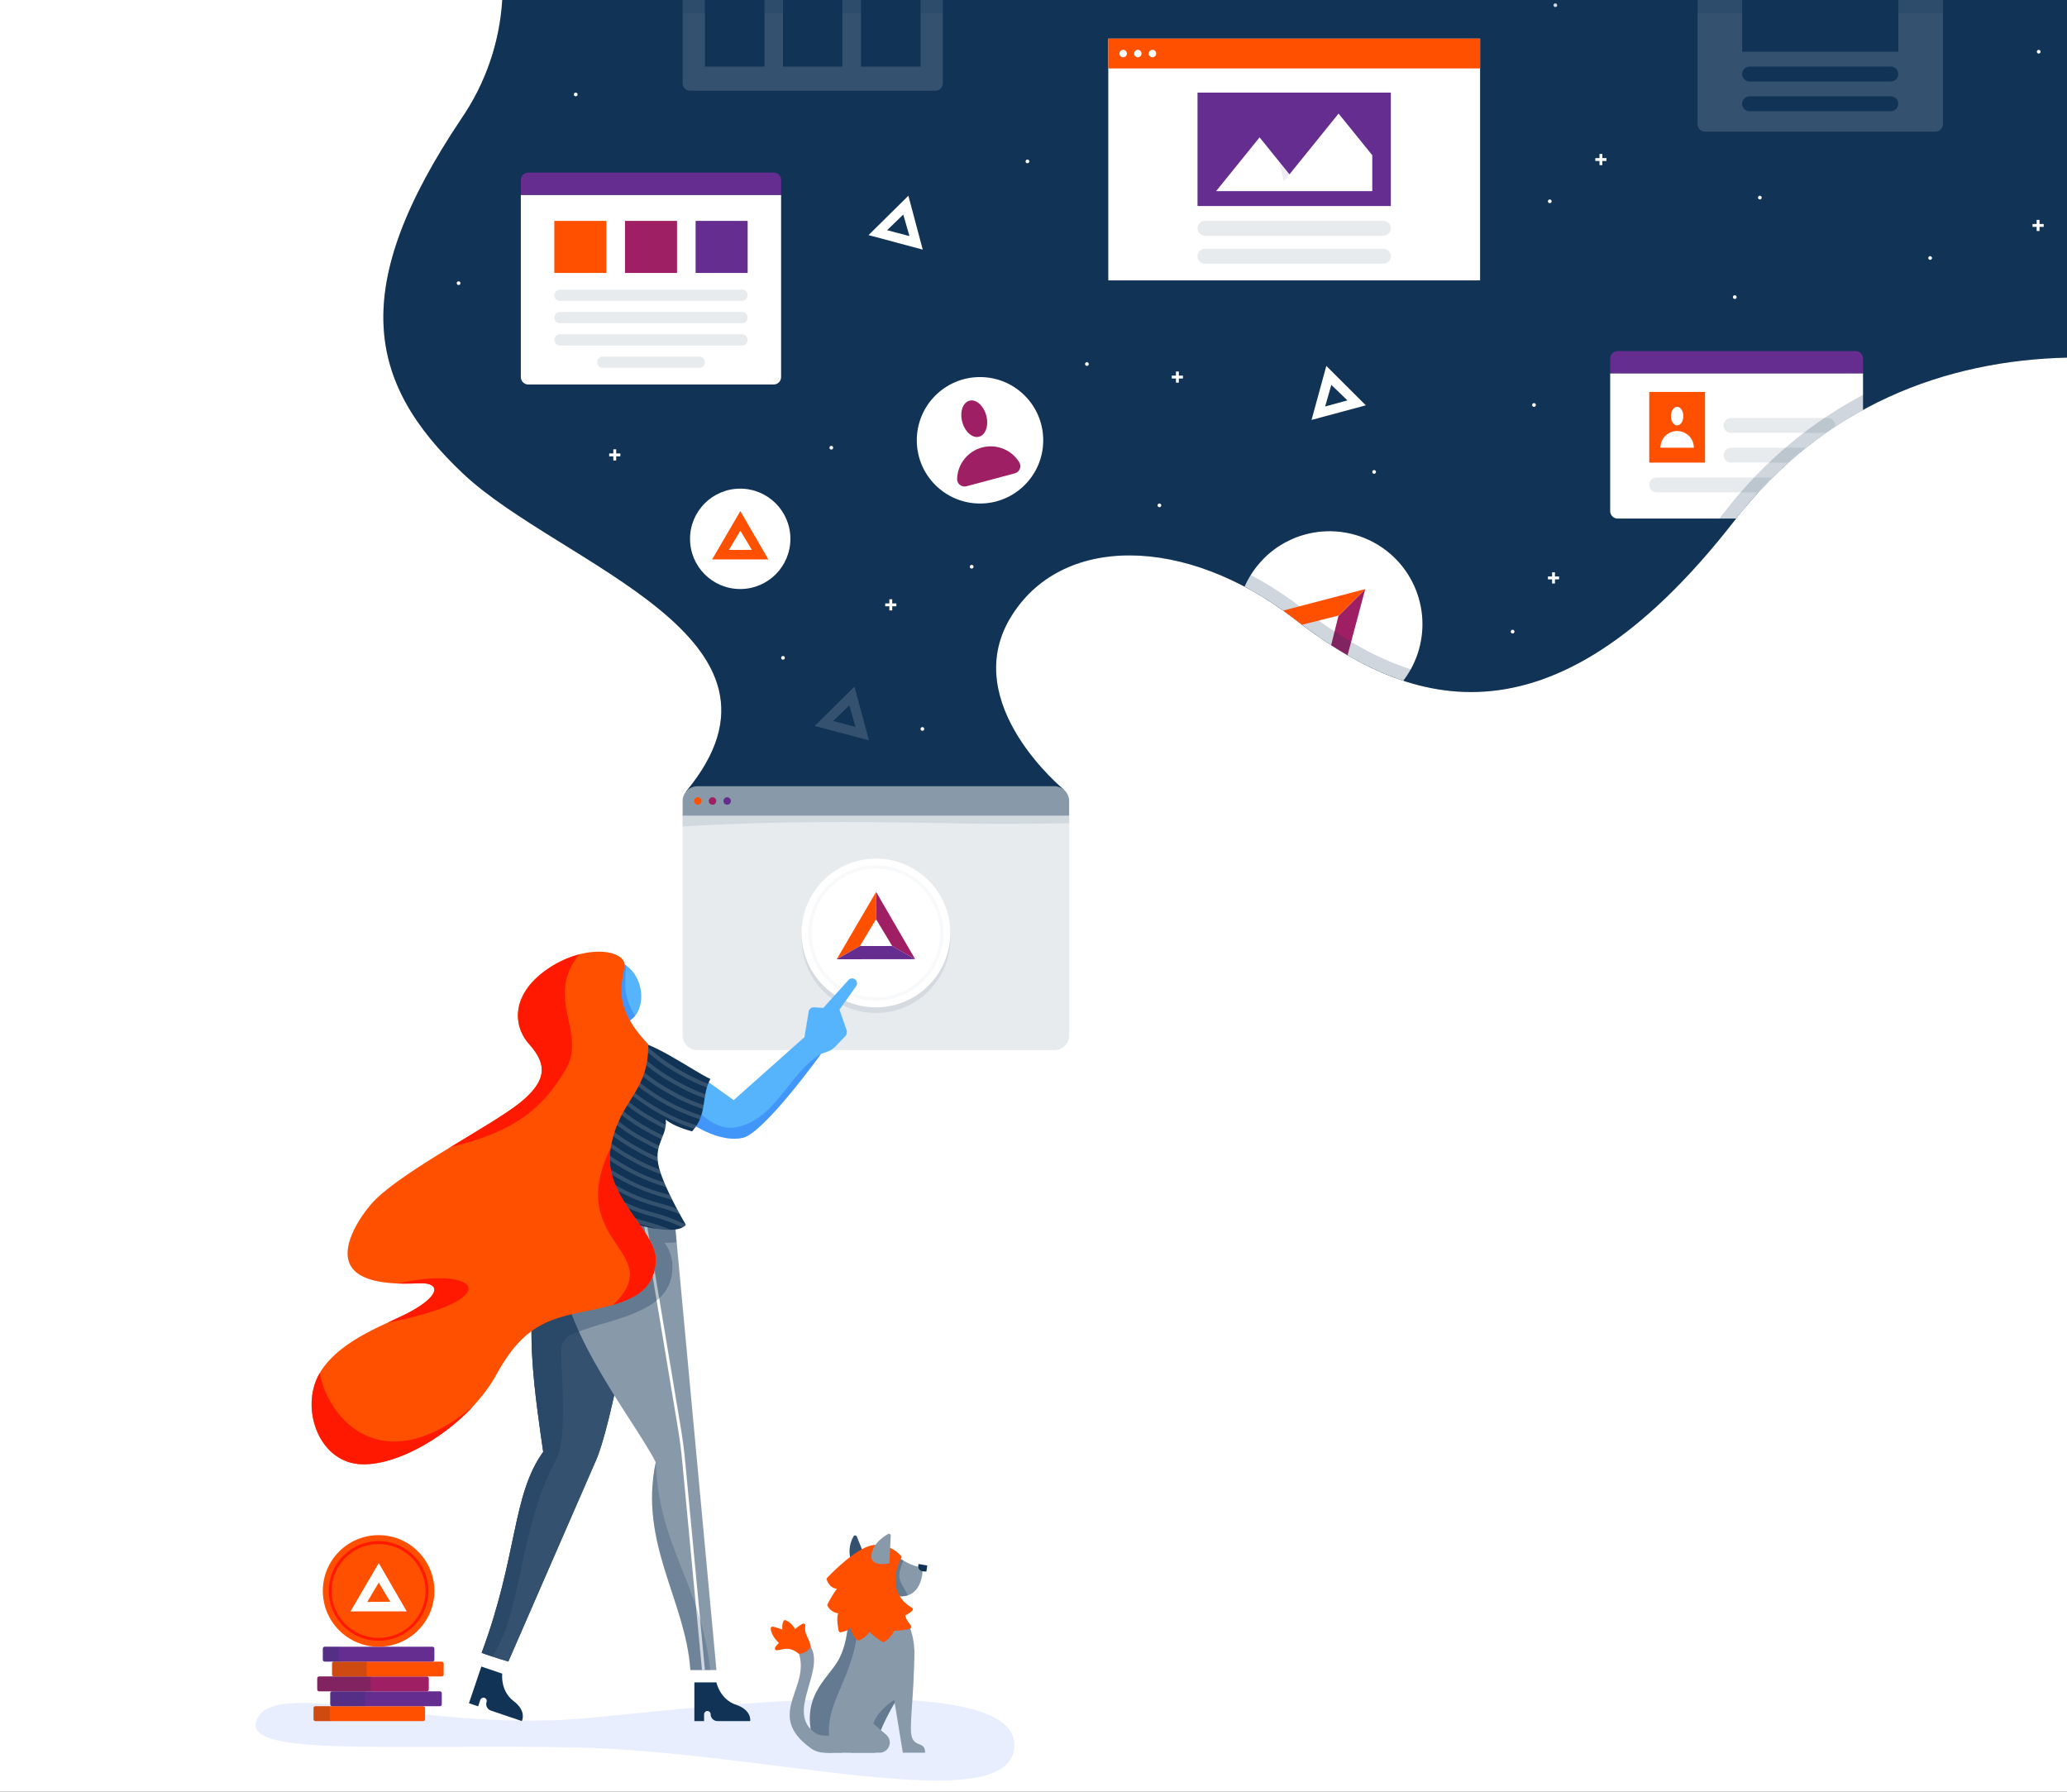 <svg width="720" height="624" viewBox="0 0 720 624" fill="none" xmlns="http://www.w3.org/2000/svg">
<rect x="0" y="0" width="720" height="624" fill="#333333" stroke="none"/>
<g clip-path="url(#clip0)">
<rect width="720" height="624" fill="white"/>
<path d="M161.36 165C195.03 196.72 283.6 222 238.92 275.71L370.58 275C370.58 275 334.25 245.32 351.73 215.53C369.21 185.74 413.25 186.39 450.81 215.53C488.37 244.67 538.87 265.39 604.27 181.21C635.27 141.31 677.59 125.46 720.42 124.54V0H174.95C174.034 14.809 169.112 29.091 160.71 41.32C121.21 100.24 127.69 133.27 161.36 165Z" fill="#113355"/>
<path d="M312.23 210.15H310.79V208.7H309.79V210.15H308.35V211.15H309.79V212.59H310.79V211.15H312.23V210.15Z" fill="white"/>
<path d="M216.09 157.93H214.64V156.48H213.64V157.93H212.2V158.93H213.64V160.37H214.64V158.93H216.09V157.93Z" fill="white"/>
<path d="M412.06 130.82H410.62V129.38H409.62V130.82H408.17V131.82H409.62V133.27H410.62V131.82H412.06V130.82Z" fill="white"/>
<path d="M543.08 200.77H541.64V199.32H540.64V200.77H539.19V201.77H540.64V203.21H541.64V201.77H543.08V200.77Z" fill="white"/>
<path d="M559.59 55.06H558.15V53.62H557.15V55.06H555.7V56.06H557.15V57.51H558.15V56.06H559.59V55.06Z" fill="white"/>
<path d="M711.88 78.01H710.43V76.57H709.43V78.01H707.99V79.01H709.43V80.45H710.43V79.01H711.88V78.01Z" fill="white"/>
<path d="M200.54 33.55C200.899 33.55 201.19 33.259 201.19 32.9C201.19 32.541 200.899 32.25 200.54 32.25C200.181 32.25 199.89 32.541 199.89 32.9C199.89 33.259 200.181 33.55 200.54 33.55Z" fill="white"/>
<path d="M159.74 99.27C160.099 99.27 160.39 98.979 160.39 98.62C160.39 98.261 160.099 97.97 159.74 97.97C159.381 97.97 159.09 98.261 159.09 98.62C159.09 98.979 159.381 99.27 159.74 99.27Z" fill="white"/>
<path d="M289.57 156.58C289.929 156.58 290.22 156.289 290.22 155.93C290.22 155.571 289.929 155.28 289.57 155.28C289.211 155.28 288.92 155.571 288.92 155.93C288.92 156.289 289.211 156.58 289.57 156.58Z" fill="white"/>
<path d="M272.74 229.75C273.099 229.75 273.39 229.459 273.39 229.1C273.39 228.741 273.099 228.45 272.74 228.45C272.381 228.45 272.09 228.741 272.09 229.1C272.09 229.459 272.381 229.75 272.74 229.75Z" fill="white"/>
<path d="M338.46 198.02C338.819 198.02 339.11 197.729 339.11 197.37C339.11 197.011 338.819 196.72 338.46 196.72C338.101 196.72 337.81 197.011 337.81 197.37C337.81 197.729 338.101 198.02 338.46 198.02Z" fill="white"/>
<path d="M403.86 176.65C404.219 176.65 404.51 176.359 404.51 176C404.51 175.641 404.219 175.35 403.86 175.35C403.501 175.35 403.21 175.641 403.21 176C403.21 176.359 403.501 176.65 403.86 176.65Z" fill="white"/>
<path d="M378.61 127.44C378.969 127.44 379.26 127.149 379.26 126.79C379.26 126.431 378.969 126.14 378.61 126.14C378.251 126.14 377.96 126.431 377.96 126.79C377.96 127.149 378.251 127.44 378.61 127.44Z" fill="white"/>
<path d="M357.89 56.86C358.249 56.86 358.54 56.569 358.54 56.21C358.54 55.851 358.249 55.56 357.89 55.56C357.531 55.56 357.24 55.851 357.24 56.21C357.24 56.569 357.531 56.86 357.89 56.86Z" fill="white"/>
<path d="M478.65 165C479.009 165 479.3 164.709 479.3 164.35C479.3 163.991 479.009 163.7 478.65 163.7C478.291 163.7 478 163.991 478 164.35C478 164.709 478.291 165 478.65 165Z" fill="white"/>
<path d="M534.34 141.69C534.699 141.69 534.99 141.399 534.99 141.04C534.99 140.681 534.699 140.39 534.34 140.39C533.981 140.39 533.69 140.681 533.69 141.04C533.69 141.399 533.981 141.69 534.34 141.69Z" fill="white"/>
<path d="M526.89 220.62C527.249 220.62 527.54 220.329 527.54 219.97C527.54 219.611 527.249 219.32 526.89 219.32C526.531 219.32 526.24 219.611 526.24 219.97C526.24 220.329 526.531 220.62 526.89 220.62Z" fill="white"/>
<path d="M604.27 104.13C604.629 104.13 604.92 103.839 604.92 103.48C604.92 103.121 604.629 102.83 604.27 102.83C603.911 102.83 603.62 103.121 603.62 103.48C603.62 103.839 603.911 104.13 604.27 104.13Z" fill="white"/>
<path d="M613.01 69.46C613.369 69.46 613.66 69.169 613.66 68.81C613.66 68.451 613.369 68.16 613.01 68.16C612.651 68.16 612.36 68.451 612.36 68.81C612.36 69.169 612.651 69.46 613.01 69.46Z" fill="white"/>
<path d="M539.84 70.76C540.199 70.76 540.49 70.469 540.49 70.11C540.49 69.751 540.199 69.46 539.84 69.46C539.481 69.46 539.19 69.751 539.19 70.11C539.19 70.469 539.481 70.76 539.84 70.76Z" fill="white"/>
<path d="M672.33 90.5C672.689 90.5 672.98 90.209 672.98 89.85C672.98 89.491 672.689 89.2 672.33 89.2C671.971 89.2 671.68 89.491 671.68 89.85C671.68 90.209 671.971 90.5 672.33 90.5Z" fill="white"/>
<path d="M710.14 18.66C710.499 18.66 710.79 18.369 710.79 18.01C710.79 17.651 710.499 17.36 710.14 17.36C709.781 17.36 709.49 17.651 709.49 18.01C709.49 18.369 709.781 18.66 710.14 18.66Z" fill="white"/>
<path d="M541.78 2.47C542.139 2.47 542.43 2.179 542.43 1.82C542.43 1.461 542.139 1.17 541.78 1.17C541.421 1.17 541.13 1.461 541.13 1.82C541.13 2.179 541.421 2.47 541.78 2.47Z" fill="white"/>
<path d="M320.65 23.19H299.93V0H293.42V23.19H272.74V0H266.26V23.19H245.54V0H237.77V29C237.77 29.687 238.043 30.346 238.529 30.831C239.014 31.317 239.673 31.59 240.36 31.59H325.83C326.517 31.59 327.176 31.317 327.661 30.831C328.147 30.346 328.42 29.687 328.42 29V0H320.65V23.19Z" fill="#34516F"/>
<path d="M661.25 0V18H606.86V0H591.32V43.26C591.32 43.947 591.593 44.606 592.079 45.091C592.564 45.577 593.223 45.85 593.91 45.85H674.2C674.54 45.85 674.877 45.783 675.191 45.653C675.505 45.523 675.791 45.332 676.031 45.091C676.272 44.851 676.463 44.565 676.593 44.251C676.723 43.937 676.79 43.6 676.79 43.26V0H661.25ZM658.66 38.73H609.42C608.733 38.73 608.074 38.457 607.589 37.971C607.103 37.486 606.83 36.827 606.83 36.14C606.83 35.453 607.103 34.794 607.589 34.309C608.074 33.823 608.733 33.55 609.42 33.55H658.63C659.317 33.55 659.976 33.823 660.461 34.309C660.947 34.794 661.22 35.453 661.22 36.14C661.22 36.827 660.947 37.486 660.461 37.971C659.976 38.457 659.317 38.73 658.63 38.73H658.66ZM658.66 28.37H609.42C608.733 28.37 608.074 28.097 607.589 27.611C607.103 27.126 606.83 26.467 606.83 25.78C606.83 25.093 607.103 24.434 607.589 23.949C608.074 23.463 608.733 23.19 609.42 23.19H658.63C659.317 23.19 659.976 23.463 660.461 23.949C660.947 24.434 661.22 25.093 661.22 25.78C661.22 26.467 660.947 27.126 660.461 27.611C659.976 28.097 659.317 28.37 658.63 28.37H658.66Z" fill="#34516F"/>
<path d="M257.84 205.14C267.494 205.14 275.32 197.314 275.32 187.66C275.32 178.006 267.494 170.18 257.84 170.18C248.186 170.18 240.36 178.006 240.36 187.66C240.36 197.314 248.186 205.14 257.84 205.14Z" fill="white"/>
<path d="M257.89 178L248.05 194.83H267.64L257.89 178ZM253.89 191.53L257.89 184.81L261.89 191.5L253.89 191.53Z" fill="#FF5000"/>
<path d="M297.63 239.11L283.76 252.83L302.69 257.83L297.63 239.11ZM290.21 251.11L295.84 245.66L297.99 253.16L290.21 251.11Z" fill="#34516F"/>
<path d="M462 127.44L456.85 146.25L475.76 141.16L462 127.44ZM461.59 141.56L463.74 134.03L469.35 139.44L461.59 141.56Z" fill="white"/>
<path d="M316.42 68.17L302.54 81.88L321.42 86.93L316.42 68.17ZM309.01 80.17L314.64 74.72L316.79 82.22L309.01 80.17Z" fill="white"/>
<path d="M181.42 67.87V131.32C181.42 132.007 181.693 132.666 182.179 133.151C182.664 133.637 183.323 133.91 184.01 133.91H269.49C270.177 133.91 270.836 133.637 271.321 133.151C271.807 132.666 272.08 132.007 272.08 131.32V67.87H181.42Z" fill="white"/>
<path d="M272.09 62.69C272.09 62.003 271.817 61.344 271.331 60.859C270.846 60.373 270.187 60.1 269.5 60.1H184.02C183.679 60.099 183.341 60.165 183.026 60.294C182.71 60.424 182.424 60.614 182.182 60.855C181.941 61.096 181.749 61.382 181.618 61.697C181.487 62.011 181.42 62.349 181.42 62.69V67.87H272.08L272.09 62.69Z" fill="#662D91"/>
<path d="M235.83 76.93H217.7V95.06H235.83V76.93Z" fill="#9E1F63"/>
<path d="M260.43 76.93H242.3V95.06H260.43V76.93Z" fill="#662D91"/>
<path d="M211.22 76.93H193.09V95.06H211.22V76.93Z" fill="#FF5000"/>
<path d="M258.49 100.89H195.03C193.959 100.89 193.09 101.759 193.09 102.83V102.84C193.09 103.911 193.959 104.78 195.03 104.78H258.49C259.561 104.78 260.43 103.911 260.43 102.84V102.83C260.43 101.759 259.561 100.89 258.49 100.89Z" fill="#E7EBEE"/>
<path d="M258.49 108.66H195.03C193.959 108.66 193.09 109.529 193.09 110.6V110.61C193.09 111.681 193.959 112.55 195.03 112.55H258.49C259.561 112.55 260.43 111.681 260.43 110.61V110.6C260.43 109.529 259.561 108.66 258.49 108.66Z" fill="#E7EBEE"/>
<path d="M258.49 116.43H195.03C193.959 116.43 193.09 117.299 193.09 118.37V118.38C193.09 119.451 193.959 120.32 195.03 120.32H258.49C259.561 120.32 260.43 119.451 260.43 118.38V118.37C260.43 117.299 259.561 116.43 258.49 116.43Z" fill="#E7EBEE"/>
<path d="M243.6 124.2H209.92C208.849 124.2 207.98 125.069 207.98 126.14V126.15C207.98 127.221 208.849 128.09 209.92 128.09H243.6C244.671 128.09 245.54 127.221 245.54 126.15V126.14C245.54 125.069 244.671 124.2 243.6 124.2Z" fill="#E7EBEE"/>
<path d="M341.37 175.36C353.531 175.36 363.39 165.501 363.39 153.34C363.39 141.179 353.531 131.32 341.37 131.32C329.209 131.32 319.35 141.179 319.35 153.34C319.35 165.501 329.209 175.36 341.37 175.36Z" fill="white"/>
<path d="M341.042 152.086C343.352 151.467 344.472 148.159 343.544 144.696C342.617 141.234 339.992 138.929 337.682 139.548C335.372 140.167 334.252 143.476 335.179 146.938C336.107 150.4 338.732 152.705 341.042 152.086Z" fill="#9E1F63"/>
<path d="M342.05 155.85C339.612 156.502 337.45 157.926 335.889 159.909C334.328 161.892 333.451 164.327 333.39 166.85C333.388 167.248 333.479 167.64 333.654 167.998C333.829 168.355 334.084 168.666 334.4 168.909C334.716 169.151 335.083 169.316 335.473 169.393C335.864 169.47 336.266 169.455 336.65 169.35L353.49 164.84C353.875 164.738 354.231 164.549 354.531 164.287C354.831 164.025 355.066 163.698 355.219 163.33C355.372 162.963 355.438 162.565 355.412 162.168C355.386 161.771 355.269 161.385 355.07 161.04C353.752 158.884 351.771 157.213 349.424 156.277C347.077 155.342 344.49 155.192 342.05 155.85Z" fill="#9E1F63"/>
<path d="M515.56 13.47H386.05V97.65H515.56V13.47Z" fill="white"/>
<path d="M484.47 32.25H417.13V71.75H484.47V32.25Z" fill="#662D91"/>
<path d="M481.88 76.93H419.72C418.29 76.93 417.13 78.09 417.13 79.52C417.13 80.95 418.29 82.11 419.72 82.11H481.88C483.31 82.11 484.47 80.95 484.47 79.52C484.47 78.09 483.31 76.93 481.88 76.93Z" fill="#E7EBEE"/>
<path d="M481.88 86.65H419.72C418.29 86.65 417.13 87.81 417.13 89.24C417.13 90.67 418.29 91.83 419.72 91.83H481.88C483.31 91.83 484.47 90.67 484.47 89.24C484.47 87.81 483.31 86.65 481.88 86.65Z" fill="#E7EBEE"/>
<path d="M515.56 13.47H386.05V23.83H515.56V13.47Z" fill="#FF5000"/>
<path d="M478 54.06L466.27 39.55L449.16 60.72L438.75 47.84L423.61 66.57H478V54.06Z" fill="white"/>
<path opacity="0.1" d="M449.16 60.72L447.21 63.13L445.37 56.04L449.16 60.72Z" fill="#662D91"/>
<path d="M391.23 19.95C391.948 19.95 392.53 19.368 392.53 18.65C392.53 17.932 391.948 17.35 391.23 17.35C390.512 17.35 389.93 17.932 389.93 18.65C389.93 19.368 390.512 19.95 391.23 19.95Z" fill="white"/>
<path d="M396.34 19.95C397.058 19.95 397.64 19.368 397.64 18.65C397.64 17.932 397.058 17.35 396.34 17.35C395.622 17.35 395.04 17.932 395.04 18.65C395.04 19.368 395.622 19.95 396.34 19.95Z" fill="white"/>
<path d="M401.44 19.95C402.158 19.95 402.74 19.368 402.74 18.65C402.74 17.932 402.158 17.35 401.44 17.35C400.722 17.35 400.14 17.932 400.14 18.65C400.14 19.368 400.722 19.95 401.44 19.95Z" fill="white"/>
<path d="M560.88 178C560.88 178.34 560.947 178.677 561.077 178.991C561.207 179.305 561.398 179.591 561.639 179.831C561.879 180.072 562.165 180.263 562.479 180.393C562.793 180.523 563.13 180.59 563.47 180.59H604.79C616.777 165.107 631.805 152.24 648.95 142.78V130H560.88V178Z" fill="white"/>
<path d="M646.36 122.26H563.47C562.783 122.26 562.124 122.533 561.639 123.019C561.153 123.504 560.88 124.163 560.88 124.85V130H648.95V124.82C648.942 124.138 648.666 123.487 648.181 123.008C647.696 122.529 647.042 122.26 646.36 122.26V122.26Z" fill="#662D91"/>
<path d="M636.65 145.57H602.97C602.283 145.57 601.624 145.843 601.139 146.329C600.653 146.814 600.38 147.473 600.38 148.16C600.38 148.847 600.653 149.506 601.139 149.991C601.624 150.477 602.283 150.75 602.97 150.75H636.05C637.05 150.02 638.14 149.31 639.19 148.61C639.221 148.462 639.238 148.311 639.24 148.16C639.24 147.82 639.173 147.483 639.043 147.169C638.913 146.855 638.722 146.569 638.481 146.329C638.241 146.088 637.955 145.897 637.641 145.767C637.327 145.637 636.99 145.57 636.65 145.57V145.57Z" fill="#E7EBEE"/>
<path d="M600.42 158.52C600.42 158.86 600.487 159.197 600.617 159.511C600.747 159.825 600.938 160.111 601.179 160.351C601.419 160.592 601.705 160.783 602.019 160.913C602.333 161.043 602.67 161.11 603.01 161.11H623.01C625.01 159.31 627.057 157.583 629.15 155.93H602.97C602.29 155.94 601.642 156.218 601.164 156.703C600.687 157.187 600.42 157.84 600.42 158.52Z" fill="#E7EBEE"/>
<path d="M577.07 166.29C576.383 166.29 575.724 166.563 575.239 167.049C574.753 167.534 574.48 168.193 574.48 168.88C574.48 169.567 574.753 170.226 575.239 170.711C575.724 171.197 576.383 171.47 577.07 171.47H612.49C614.123 169.69 615.79 167.963 617.49 166.29H577.07Z" fill="#E7EBEE"/>
<path d="M593.91 136.5H574.48V161.11H593.91V136.5Z" fill="#FF5000"/>
<path d="M584.2 148.16C585.393 148.16 586.36 146.709 586.36 144.92C586.36 143.131 585.393 141.68 584.2 141.68C583.007 141.68 582.04 143.131 582.04 144.92C582.04 146.709 583.007 148.16 584.2 148.16Z" fill="white"/>
<path d="M584.2 150.1C582.654 150.1 581.171 150.714 580.078 151.808C578.984 152.901 578.37 154.384 578.37 155.93H590.02C590.02 154.385 589.407 152.904 588.316 151.811C587.225 150.718 585.744 150.103 584.2 150.1V150.1Z" fill="white"/>
<path d="M440.21 194.55C437.403 197.364 435.135 200.668 433.52 204.3C439.592 207.533 445.377 211.28 450.81 215.5C462.26 224.39 474.93 232.5 488.81 237.07C493.811 230.542 496.141 222.356 495.325 214.173C494.51 205.99 490.61 198.425 484.419 193.012C478.228 187.6 470.209 184.747 461.991 185.033C453.772 185.318 445.971 188.721 440.17 194.55H440.21Z" fill="white"/>
<path d="M463.68 224.69C465.56 225.9 467.47 227.08 469.4 228.2L475.54 205.2L466.22 214.51L463.68 224.69Z" fill="#9E1F63"/>
<path opacity="0.2" d="M715.82 4.6V120.06C668.39 122.22 628.64 142.31 600.64 178.36C584.58 199.03 568.52 214.36 552.9 223.92C539.42 232.2 525.77 236.39 512.42 236.39C500.75 236.39 481.96 233.85 453.63 211.87C434.42 197 413.08 188.8 393.42 188.8C373.18 188.8 356.96 197.46 347.74 213.17C339.67 226.92 340.68 242.7 350.66 258.83C353.229 262.942 356.15 266.823 359.39 270.43L248.02 271.06C254.43 261.06 256.91 251.25 255.38 241.82C251.59 218.48 224.81 201.87 198.92 185.82C185.67 177.6 173.15 169.82 164.49 161.67C147.06 145.25 138.94 130.29 138.17 113.17C137.31 94.28 145.92 71.62 164.51 43.9C172.521 32.188 177.553 18.698 179.17 4.6H715.82ZM720.42 0H174.95C174.034 14.809 169.112 29.091 160.71 41.32C121.21 100.24 127.71 133.32 161.36 165C195.01 196.68 283.6 222 238.92 275.71L370.58 275C370.58 275 334.25 245.32 351.73 215.53C360.43 200.72 375.73 193.44 393.45 193.44C411.45 193.44 431.92 200.88 450.81 215.53C468.42 229.17 488.9 241 512.42 241C539.04 241 569.55 225.88 604.27 181.19C635.27 141.29 677.59 125.44 720.42 124.52V0Z" fill="#113355"/>
<path d="M321.3 254.52C321.659 254.52 321.95 254.229 321.95 253.87C321.95 253.511 321.659 253.22 321.3 253.22C320.941 253.22 320.65 253.511 320.65 253.87C320.65 254.229 320.941 254.52 321.3 254.52Z" fill="white"/>
<path d="M372.42 279C372.421 278.319 372.288 277.645 372.028 277.016C371.769 276.387 371.387 275.816 370.906 275.334C370.424 274.853 369.853 274.471 369.224 274.212C368.595 273.952 367.921 273.819 367.24 273.82H242.95C241.576 273.82 240.259 274.366 239.287 275.337C238.316 276.309 237.77 277.626 237.77 279V284.18H372.42V279Z" fill="#8899AA"/>
<path d="M237.77 284.14V360.55C237.77 361.924 238.316 363.241 239.287 364.213C240.259 365.184 241.576 365.73 242.95 365.73H367.27C367.951 365.731 368.625 365.598 369.254 365.338C369.883 365.079 370.454 364.697 370.936 364.216C371.417 363.734 371.799 363.163 372.058 362.534C372.318 361.905 372.451 361.231 372.45 360.55V284.14H237.77Z" fill="#E7EBEE"/>
<path opacity="0.2" d="M305.11 352.78C319.414 352.78 331.01 341.184 331.01 326.88C331.01 312.576 319.414 300.98 305.11 300.98C290.806 300.98 279.21 312.576 279.21 326.88C279.21 341.184 290.806 352.78 305.11 352.78Z" fill="#8899AA"/>
<path d="M305.11 350.83C319.414 350.83 331.01 339.234 331.01 324.93C331.01 310.626 319.414 299.03 305.11 299.03C290.806 299.03 279.21 310.626 279.21 324.93C279.21 339.234 290.806 350.83 305.11 350.83Z" fill="white"/>
<path opacity="0.3" d="M305.11 302.53C309.543 302.53 313.876 303.845 317.561 306.307C321.247 308.77 324.119 312.271 325.815 316.366C327.511 320.462 327.954 324.968 327.089 329.316C326.223 333.663 324.088 337.656 320.953 340.79C317.818 343.923 313.824 346.057 309.476 346.921C305.128 347.784 300.622 347.339 296.527 345.641C292.432 343.944 288.933 341.07 286.472 337.383C284.011 333.696 282.698 329.363 282.7 324.93C282.708 318.99 285.072 313.295 289.273 309.096C293.474 304.897 299.17 302.535 305.11 302.53V302.53ZM305.11 301.38C300.45 301.38 295.894 302.762 292.02 305.351C288.145 307.941 285.125 311.621 283.343 315.926C281.56 320.232 281.094 324.97 282.003 329.54C282.913 334.11 285.158 338.308 288.454 341.603C291.75 344.897 295.949 347.141 300.52 348.049C305.091 348.956 309.828 348.488 314.133 346.704C318.438 344.919 322.117 341.898 324.704 338.022C327.292 334.146 328.672 329.59 328.67 324.93C328.67 321.837 328.061 318.773 326.876 315.915C325.692 313.058 323.957 310.461 321.769 308.274C319.581 306.087 316.984 304.353 314.125 303.17C311.267 301.987 308.204 301.379 305.11 301.38Z" fill="#E7EBEE"/>
<path d="M310.79 329.48L318.77 334.05L305.18 310.61V320.16L310.79 329.48Z" fill="#9E1F63"/>
<path d="M305.15 320.11L305.18 320.16V310.61L291.45 334.08L299.54 329.48L305.15 320.11Z" fill="#FF5000"/>
<path d="M310.79 329.48H299.54L291.45 334.08L318.77 334.05L310.79 329.48Z" fill="#662D91"/>
<path d="M313.74 542.89C313.74 542.89 317.46 545.52 320.84 545.78C321.004 545.793 321.156 545.869 321.264 545.992C321.372 546.115 321.428 546.276 321.42 546.44C321.28 550.31 319.77 557.44 311.32 555.7C302.42 553.82 313.74 542.89 313.74 542.89Z" fill="#8899AA"/>
<path opacity="0.3" d="M314.71 543.52C314.11 543.15 313.71 542.89 313.71 542.89C313.71 542.89 302.42 553.82 311.32 555.7C312.914 556.104 314.586 556.083 316.17 555.64C314.29 550.94 311.52 550.67 314.71 543.52Z" fill="#113355"/>
<path d="M319.97 544.69C319.97 544.69 318.97 547.55 322.7 547.29L322.99 545.22L319.97 544.69Z" fill="#113355"/>
<path d="M301 541.46L298.47 535.13C298.424 535.019 298.347 534.922 298.249 534.852C298.151 534.782 298.035 534.74 297.915 534.732C297.794 534.723 297.674 534.749 297.567 534.805C297.46 534.861 297.371 534.946 297.31 535.05C296.492 536.479 296.019 538.079 295.927 539.722C295.835 541.366 296.127 543.009 296.78 544.52C300.42 543.13 301 541.46 301 541.46Z" fill="#34516F"/>
<path opacity="0.1" d="M89.79 598.14C97.56 584.26 150.66 603.93 206.99 598.14C263.32 592.35 355.28 583.14 353.33 608.55C351.38 633.96 265.92 609.71 199.22 608.55C132.52 607.39 82.02 612 89.79 598.14Z" fill="#1652F0"/>
<path d="M207.31 509.26L177.07 578.66C177.07 578.66 173.47 577.66 167.77 575.66C180.42 541.66 178.31 520.76 189.22 505.66C186.37 485.94 183.02 463.19 186.87 446.32C190.72 429.45 221.87 444.83 221.87 444.83C221.87 444.83 213.22 496.76 207.31 509.26Z" fill="#34516F"/>
<path d="M207.31 509.26L177.07 578.66C177.07 578.66 173.47 577.66 167.77 575.66C180.42 541.66 178.31 520.76 189.22 505.66C186.37 485.94 183.02 463.19 186.87 446.32C190.72 429.45 221.87 444.83 221.87 444.83C221.87 444.83 213.22 496.76 207.31 509.26Z" fill="#34516F"/>
<path d="M235.02 425.29L249.56 581.62H240.47C238.88 557.54 222.47 537.42 228.41 509.26C220.94 494.26 189.89 456.75 196.18 433.46C202.47 410.17 219.8 416.46 219.8 416.46L235.02 425.29Z" fill="#8899AA"/>
<path d="M244.53 581.67L237.68 509.39C237.31 505.39 236.79 501.32 236.13 497.33L224.02 424.69L225.02 424.53L237.13 497.17C237.8 501.17 238.33 505.26 238.7 509.3L245.54 581.57L244.53 581.67Z" fill="white"/>
<path opacity="0.3" d="M169.49 576.28L169.72 576.35L170.51 576.62H170.62L171.44 576.89C181.95 561.58 180.59 532.26 194.15 507.37C197.15 500.58 195.94 483.63 195.43 470.57C195.384 469.329 195.715 468.103 196.379 467.053C197.043 466.004 198.009 465.18 199.15 464.69C203.443 462.998 207.826 461.546 212.28 460.34C227.11 455.94 234.86 451.12 234.18 439.78C233.903 437.255 232.98 434.844 231.5 432.78C232.898 432.894 234.305 432.84 235.69 432.62L235.01 425.24L219.79 416.38C219.79 416.38 202.46 410.12 196.17 433.38C195.722 435.077 195.457 436.817 195.38 438.57C191.23 439.26 187.95 441.45 186.86 446.23C183.01 463.1 186.36 485.85 189.21 505.57C178.3 520.7 180.41 541.62 167.76 575.57L168.76 575.92L169.49 576.28Z" fill="#113355"/>
<path d="M217.606 356.205C222.098 355.001 224.464 349.264 222.89 343.39C221.316 337.517 216.399 333.731 211.907 334.935C207.415 336.138 205.05 341.876 206.624 347.749C208.197 353.622 213.114 357.408 217.606 356.205Z" fill="#56B4FC"/>
<path d="M246.88 376.94L255.56 383.13L280.21 361.2L281.7 352.27C281.771 351.842 281.999 351.455 282.339 351.185C282.679 350.916 283.107 350.782 283.54 350.81L286.8 351.02L295.54 341.31C295.815 341.004 296.19 340.808 296.598 340.756C297.006 340.705 297.418 340.802 297.76 341.03C297.95 341.157 298.113 341.32 298.239 341.511C298.365 341.701 298.452 341.915 298.494 342.14C298.536 342.365 298.532 342.595 298.484 342.819C298.435 343.042 298.342 343.253 298.21 343.44L292.42 351.63L294.85 358.63C294.995 359.043 295.02 359.488 294.923 359.914C294.825 360.341 294.61 360.731 294.3 361.04L293.2 362.14C291.54 363.81 290.54 365.49 288.06 366.32L286.01 367C286.01 367 266.14 394.56 258.72 396.27C251.3 397.98 242.42 392.27 242.42 392.27L237.42 379.86L246.88 376.94Z" fill="#56B4FC"/>
<path opacity="0.3" d="M217.61 356.2C219.059 355.799 220.337 354.935 221.25 353.74C216.53 346.54 217.95 341 218.07 336.74C218.08 336.563 218.08 336.387 218.07 336.21C217.202 335.566 216.203 335.12 215.144 334.904C214.085 334.688 212.991 334.707 211.94 334.96C207.45 336.16 205.09 341.9 206.66 347.77C208.23 353.64 213.12 357.41 217.61 356.2Z" fill="#1652F0"/>
<path opacity="0.3" d="M286.04 367C275.14 373.33 270.6 389.12 257.33 392.39C250.72 394.01 246.33 390.28 238.77 383.18L242.45 392.28C242.45 392.28 251.33 397.97 258.75 396.28C266.17 394.59 286.04 367 286.04 367Z" fill="#1652F0"/>
<path d="M237.51 379.86L237.43 379.89L238.77 383.2L237.51 379.86Z" fill="#1652F0"/>
<path d="M217.68 361.76C226.35 361.76 241.74 373.27 247.46 375.76C244.17 381.63 246.54 388.2 241.05 394.02C236.38 392.73 233.74 391.38 231.91 389.96C232.38 395.72 227.98 398.15 229.27 405.33C230.56 412.51 238.89 426.54 238.89 426.54C238.89 426.54 236.38 431.89 214.3 424.1C192.22 416.31 200.75 362.79 200.75 362.79L217.68 361.76Z" fill="#113355"/>
<path opacity="0.15" d="M209.42 387C213.462 391.023 218.05 394.457 223.05 397.2C225.4 398.54 227.44 399.57 229.25 400.4C229.35 399.92 229.46 399.47 229.59 399.03C227.87 398.24 225.95 397.26 223.75 396.03C218.856 393.331 214.369 389.955 210.42 386C207.094 382.674 203.381 379.76 199.36 377.32C199.36 377.85 199.36 378.37 199.29 378.91C202.959 381.218 206.357 383.932 209.42 387V387Z" fill="white"/>
<path opacity="0.15" d="M224.99 393.94C226.99 395.09 228.8 396.02 230.42 396.78C230.6 396.35 230.77 395.92 230.94 395.49C229.37 394.75 227.64 393.86 225.69 392.74C220.785 390.053 216.283 386.686 212.32 382.74C208.54 378.96 204.264 375.71 199.61 373.08C199.61 373.58 199.53 374.08 199.5 374.62C203.831 377.134 207.818 380.2 211.36 383.74C215.402 387.763 219.99 391.197 224.99 393.94V393.94Z" fill="white"/>
<path opacity="0.15" d="M217.98 405.94C213.072 403.256 208.571 399.89 204.61 395.94C202.912 394.274 201.129 392.695 199.27 391.21C199.27 391.84 199.34 392.46 199.38 393.08C201.03 394.44 202.38 395.7 203.65 396.94C211.659 404.64 221.403 410.299 232.06 413.44C231.81 412.88 231.58 412.33 231.35 411.79C226.667 410.405 222.175 408.44 217.98 405.94V405.94Z" fill="white"/>
<path opacity="0.15" d="M229.57 419C224.146 417.584 218.949 415.413 214.13 412.55C209.221 409.869 204.719 406.502 200.76 402.55L200.47 402.28C200.62 403.08 200.77 403.86 200.94 404.64C204.686 408.204 208.881 411.264 213.42 413.74C218.332 416.659 223.631 418.871 229.16 420.31C231.749 421.001 234.294 421.849 236.78 422.85C236.46 422.27 236.11 421.64 235.78 420.96C233.47 420.09 231.5 419.53 229.57 419Z" fill="white"/>
<path opacity="0.15" d="M231.5 415.69C226.074 414.273 220.873 412.101 216.05 409.24C211.144 406.554 206.643 403.187 202.68 399.24C201.73 398.33 200.76 397.4 199.68 396.44C199.76 397.14 199.83 397.83 199.92 398.52C200.55 399.1 201.15 399.68 201.74 400.24C209.988 408.171 220.077 413.93 231.1 417C232.1 417.29 233.1 417.57 234.19 417.91L233.35 416.21L231.5 415.69Z" fill="white"/>
<path opacity="0.15" d="M225.72 425.59C220.291 424.181 215.089 422.009 210.27 419.14C208.27 417.98 206.51 416.9 205.03 415.89C205.618 416.94 206.287 417.943 207.03 418.89C207.81 419.37 208.65 419.89 209.55 420.38C214.466 423.297 219.768 425.509 225.3 426.95C226.53 427.3 227.77 427.65 229.1 428.09C230.659 428.32 232.235 428.413 233.81 428.37C231.178 427.264 228.476 426.336 225.72 425.59Z" fill="white"/>
<path opacity="0.15" d="M207.51 390.34C211.547 394.369 216.136 397.803 221.14 400.54C223.717 402.046 226.389 403.383 229.14 404.54C229.08 404 229.03 403.48 229.02 402.99C226.558 401.91 224.158 400.695 221.83 399.35C216.921 396.669 212.419 393.302 208.46 389.35C205.622 386.524 202.506 383.991 199.16 381.79C199.16 382.343 199.16 382.893 199.16 383.44C202.151 385.477 204.946 387.787 207.51 390.34V390.34Z" fill="white"/>
<path opacity="0.15" d="M212.2 415.84C208.577 413.859 205.166 411.514 202.02 408.84C202.29 409.7 202.58 410.55 202.89 411.36C205.605 413.494 208.484 415.41 211.5 417.09C216.416 420.007 221.718 422.219 227.25 423.66C230.883 424.605 234.416 425.897 237.8 427.52C238.243 427.328 238.622 427.012 238.89 426.61L238.81 426.47C235.235 424.721 231.493 423.338 227.64 422.34C222.214 420.908 217.016 418.72 212.2 415.84V415.84Z" fill="white"/>
<path opacity="0.15" d="M203.77 363.84C208.679 366.521 213.181 369.888 217.14 373.84C224.702 381.116 233.813 386.586 243.79 389.84C243.97 389.41 244.13 388.98 244.27 388.54C234.477 385.356 225.531 379.999 218.1 372.87C214.066 368.838 209.476 365.404 204.47 362.67L204.38 362.62L201.81 362.78C202.42 363.09 203.09 363.44 203.77 363.84Z" fill="white"/>
<path opacity="0.15" d="M201.85 367.14C206.755 369.824 211.253 373.191 215.21 377.14C222.775 384.407 231.881 389.876 241.85 393.14C242.155 392.76 242.439 392.362 242.7 391.95C238.093 390.571 233.673 388.63 229.54 386.17C224.637 383.484 220.139 380.117 216.18 376.17C212.141 372.144 207.552 368.71 202.55 365.97L200.47 364.82C200.41 365.25 200.35 365.74 200.28 366.3C200.79 366.54 201.31 366.83 201.85 367.14Z" fill="white"/>
<path opacity="0.15" d="M232.7 380.74C236.537 383.004 240.607 384.848 244.84 386.24C244.93 385.78 245.02 385.32 245.09 384.86C241.022 383.507 237.109 381.724 233.42 379.54C228.515 376.853 224.013 373.487 220.05 369.54C217.302 366.791 214.287 364.322 211.05 362.17L208.71 362.32C212.48 364.649 215.966 367.407 219.1 370.54C223.13 374.563 227.709 377.997 232.7 380.74V380.74Z" fill="white"/>
<path opacity="0.15" d="M205.58 393.64C209.617 397.669 214.206 401.103 219.21 403.84C222.721 405.913 226.425 407.641 230.27 409C230.07 408.43 229.9 407.88 229.74 407.35C226.337 406.068 223.048 404.499 219.91 402.66C215.002 399.976 210.501 396.61 206.54 392.66C204.24 390.377 201.763 388.28 199.13 386.39V388.13C201.402 389.819 203.557 391.66 205.58 393.64V393.64Z" fill="white"/>
<path opacity="0.15" d="M199.92 370.44C204.828 373.124 209.329 376.49 213.29 380.44C217.33 384.466 221.918 387.9 226.92 390.64C228.67 391.64 230.23 392.46 231.67 393.16C231.779 392.686 231.856 392.205 231.9 391.72C230.59 391.08 229.18 390.33 227.62 389.44C222.713 386.756 218.211 383.389 214.25 379.44C210.211 375.414 205.622 371.98 200.62 369.24L199.99 368.89C199.943 369.37 199.893 369.87 199.84 370.39L199.92 370.44Z" fill="white"/>
<path opacity="0.15" d="M221 367.24C225.04 371.266 229.628 374.7 234.63 377.44C238.061 379.46 241.673 381.154 245.42 382.5C245.49 382.03 245.57 381.57 245.65 381.11C242.058 379.807 238.594 378.177 235.3 376.24C230.395 373.553 225.893 370.186 221.93 366.24C220.45 364.82 218.93 363.38 216.93 361.8L214.82 361.93C216.993 363.564 219.057 365.338 221 367.24Z" fill="white"/>
<path opacity="0.15" d="M222.92 363.94C226.964 367.965 231.556 371.399 236.56 374.14C239.652 375.947 242.886 377.499 246.23 378.78C246.35 378.34 246.51 377.9 246.67 377.47C243.414 376.214 240.264 374.699 237.25 372.94C232.454 370.315 228.049 367.033 224.16 363.19C223.179 362.817 222.177 362.499 221.16 362.24C221.75 362.81 222.34 363.38 222.92 363.94Z" fill="white"/>
<path d="M256.35 593.7C250.71 591.79 249.56 585.92 249.56 585.92H241.87V599.4H245.25V597.08C245.244 596.802 245.336 596.531 245.51 596.313C245.683 596.096 245.928 595.946 246.2 595.89C246.364 595.862 246.533 595.871 246.694 595.915C246.855 595.959 247.004 596.038 247.131 596.145C247.259 596.253 247.361 596.386 247.432 596.537C247.503 596.689 247.539 596.853 247.54 597.02C247.539 597.333 247.599 597.643 247.718 597.932C247.838 598.222 248.013 598.485 248.234 598.706C248.455 598.927 248.718 599.102 249.008 599.221C249.297 599.341 249.607 599.401 249.92 599.4H261.31C261.31 599.4 261.99 595.61 256.35 593.7Z" fill="#113355"/>
<path d="M178.89 592.41C174.16 588.8 174.95 582.87 174.95 582.87L167.67 580.41L163.35 593.18L166.55 594.26L167.29 592.06C167.376 591.795 167.552 591.568 167.788 591.418C168.023 591.268 168.303 591.205 168.58 591.24C168.745 591.266 168.902 591.328 169.04 591.421C169.179 591.514 169.295 591.637 169.381 591.78C169.466 591.923 169.52 592.083 169.537 592.249C169.554 592.415 169.535 592.582 169.48 592.74C169.283 593.337 169.331 593.987 169.612 594.549C169.893 595.111 170.385 595.539 170.98 595.74L181.77 599.39C181.77 599.39 183.62 596 178.89 592.41Z" fill="#113355"/>
<path d="M147.42 594.22H109.87C109.511 594.22 109.22 594.511 109.22 594.87V598.75C109.22 599.109 109.511 599.4 109.87 599.4H147.42C147.779 599.4 148.07 599.109 148.07 598.75V594.87C148.07 594.511 147.779 594.22 147.42 594.22Z" fill="#FF5000"/>
<path d="M153.24 589.04H115.69C115.331 589.04 115.04 589.331 115.04 589.69V593.57C115.04 593.929 115.331 594.22 115.69 594.22H153.24C153.599 594.22 153.89 593.929 153.89 593.57V589.69C153.89 589.331 153.599 589.04 153.24 589.04Z" fill="#662D91"/>
<path d="M148.71 583.86H111.16C110.801 583.86 110.51 584.151 110.51 584.51V588.39C110.51 588.749 110.801 589.04 111.16 589.04H148.71C149.069 589.04 149.36 588.749 149.36 588.39V584.51C149.36 584.151 149.069 583.86 148.71 583.86Z" fill="#9E1F63"/>
<path d="M153.89 578.68H116.34C115.981 578.68 115.69 578.971 115.69 579.33V583.21C115.69 583.569 115.981 583.86 116.34 583.86H153.89C154.249 583.86 154.54 583.569 154.54 583.21V579.33C154.54 578.971 154.249 578.68 153.89 578.68Z" fill="#FF5000"/>
<path d="M113.11 578.68H150.66C151.019 578.68 151.31 578.389 151.31 578.03V574.15C151.31 573.791 151.019 573.5 150.66 573.5H113.11C112.751 573.5 112.46 573.791 112.46 574.15V578.03C112.46 578.389 112.751 578.68 113.11 578.68Z" fill="#662D91"/>
<path opacity="0.2" d="M113.1 578.68H118.73C118.559 578.677 118.397 578.608 118.277 578.486C118.157 578.365 118.09 578.201 118.09 578.03V574.15C118.09 573.979 118.157 573.816 118.277 573.694C118.397 573.572 118.559 573.503 118.73 573.5H113.1C112.928 573.5 112.762 573.568 112.64 573.69C112.519 573.812 112.45 573.978 112.45 574.15V578C112.446 578.088 112.46 578.176 112.491 578.258C112.521 578.34 112.569 578.416 112.629 578.479C112.69 578.543 112.763 578.593 112.844 578.628C112.925 578.662 113.012 578.68 113.1 578.68V578.68Z" fill="#113355"/>
<path opacity="0.2" d="M116.24 583.86H128.35C128.178 583.86 128.012 583.791 127.89 583.67C127.768 583.548 127.7 583.382 127.7 583.21V579.33C127.7 579.158 127.768 578.992 127.89 578.87C128.012 578.748 128.178 578.68 128.35 578.68H116.24C116.068 578.68 115.902 578.748 115.78 578.87C115.658 578.992 115.59 579.158 115.59 579.33V583.21C115.59 583.382 115.658 583.548 115.78 583.67C115.902 583.791 116.068 583.86 116.24 583.86V583.86Z" fill="#113355"/>
<path opacity="0.2" d="M111.16 589H129.74C129.568 589 129.402 588.932 129.28 588.81C129.158 588.688 129.09 588.522 129.09 588.35V584.47C129.09 584.298 129.158 584.132 129.28 584.01C129.402 583.889 129.568 583.82 129.74 583.82H111.16C110.988 583.82 110.822 583.889 110.7 584.01C110.578 584.132 110.51 584.298 110.51 584.47V588.35C110.51 588.522 110.578 588.688 110.7 588.81C110.822 588.932 110.988 589 111.16 589V589Z" fill="#113355"/>
<path opacity="0.2" d="M115.69 594.22H127.8C127.628 594.22 127.462 594.152 127.34 594.03C127.219 593.908 127.15 593.742 127.15 593.57V589.69C127.15 589.518 127.219 589.352 127.34 589.23C127.462 589.109 127.628 589.04 127.8 589.04H115.69C115.605 589.04 115.52 589.057 115.441 589.09C115.362 589.122 115.291 589.17 115.23 589.23C115.17 589.291 115.122 589.362 115.09 589.441C115.057 589.52 115.04 589.605 115.04 589.69V593.57C115.04 593.655 115.057 593.74 115.09 593.819C115.122 593.898 115.17 593.969 115.23 594.03C115.291 594.09 115.362 594.138 115.441 594.171C115.52 594.203 115.605 594.22 115.69 594.22Z" fill="#113355"/>
<path opacity="0.2" d="M109.86 599.4H115.5C115.328 599.4 115.162 599.331 115.04 599.21C114.918 599.088 114.85 598.922 114.85 598.75V594.87C114.85 594.698 114.918 594.532 115.04 594.41C115.162 594.289 115.328 594.22 115.5 594.22H109.86C109.689 594.223 109.527 594.292 109.407 594.414C109.287 594.535 109.22 594.699 109.22 594.87V598.75C109.22 598.921 109.287 599.085 109.407 599.206C109.527 599.328 109.689 599.397 109.86 599.4V599.4Z" fill="#113355"/>
<path d="M131.88 573.5C142.611 573.5 151.31 564.801 151.31 554.07C151.31 543.339 142.611 534.64 131.88 534.64C121.149 534.64 112.45 543.339 112.45 554.07C112.45 564.801 121.149 573.5 131.88 573.5Z" fill="#FF5000"/>
<path d="M131.88 571.42C128.448 571.422 125.093 570.406 122.238 568.501C119.384 566.596 117.158 563.887 115.844 560.716C114.529 557.546 114.184 554.058 114.852 550.691C115.521 547.325 117.172 544.233 119.598 541.805C122.024 539.378 125.116 537.724 128.482 537.054C131.847 536.384 135.336 536.727 138.507 538.04C141.678 539.353 144.388 541.576 146.295 544.43C148.202 547.283 149.22 550.638 149.22 554.07C149.215 558.668 147.386 563.077 144.136 566.329C140.886 569.581 136.478 571.412 131.88 571.42ZM131.88 537.73C128.645 537.728 125.483 538.685 122.793 540.481C120.102 542.277 118.005 544.83 116.767 547.818C115.528 550.806 115.203 554.095 115.834 557.267C116.464 560.44 118.022 563.354 120.309 565.641C122.596 567.928 125.51 569.486 128.683 570.116C131.855 570.747 135.144 570.422 138.132 569.183C141.12 567.945 143.673 565.848 145.469 563.157C147.265 560.467 148.222 557.305 148.22 554.07C148.212 549.739 146.488 545.587 143.425 542.525C140.363 539.462 136.211 537.738 131.88 537.73Z" fill="#FF1900"/>
<path d="M131.93 544.36L122.09 561.2H141.67L131.93 544.36ZM127.93 557.89L131.93 551.17L135.93 557.85L127.93 557.89Z" fill="white"/>
<path d="M287.6 610.41C287.6 610.41 284.39 609.64 284.26 609.27C277.39 590.75 288.66 585 292.47 577.38C296.28 569.76 295.7 558 295.7 558H311.89C311.89 558 324.84 572.24 314.48 588.43C304.12 604.62 304.77 610.43 304.77 610.43L287.6 610.41Z" fill="#8899AA"/>
<path opacity="0.3" d="M303.72 606.12C303.92 607.42 304.21 608.89 304.56 610.41H304.77C304.77 610.41 304.2 605.23 312.77 591.11C305.01 596.13 302.89 600.7 303.72 606.12Z" fill="#113355"/>
<path opacity="0.3" d="M299.09 562.92L295.74 560.53C295.74 564.4 295.22 571.87 292.47 577.38C288.66 584.99 277.47 590.73 284.22 609.17C284.37 609.57 288.93 610.41 288.93 610.41H290.04C284.42 593.66 298.47 586.37 299.09 562.92Z" fill="#113355"/>
<path d="M296.35 593.57L308.71 604.17C309.1 604.501 309.413 604.914 309.627 605.378C309.841 605.843 309.951 606.348 309.95 606.86C309.95 607.802 309.576 608.705 308.91 609.37C308.244 610.036 307.342 610.41 306.4 610.41H296.35V593.57Z" fill="#8899AA"/>
<path d="M318.5 574.38C318.5 590.98 316.42 601.99 317.72 605.23C319.02 608.47 322.25 606.52 322.25 610.41H314.48L309.3 578.68L318.5 574.38Z" fill="#8899AA"/>
<path d="M282.42 608.86C265.58 596.67 283.82 587.2 277.6 574.15C277.974 573.486 278.537 572.946 279.216 572.599C279.895 572.252 280.662 572.114 281.42 572.2C289.19 580.62 272.35 596.81 284.66 603.93C287.66 605.19 293.19 603.93 293.19 603.93L293.29 610.41H287.21C285.491 610.402 283.817 609.861 282.42 608.86Z" fill="#8899AA"/>
<path d="M314.1 542.15C312.991 540.808 311.588 539.739 310 539.026C308.411 538.313 306.68 537.976 304.94 538.04C299.22 538.04 289.78 547.75 288.1 549.53C288.018 549.616 287.961 549.723 287.936 549.84C287.911 549.957 287.92 550.078 287.96 550.19C288.29 551.08 289.31 553.19 291.53 553.3C290.288 555.011 289.188 556.82 288.24 558.71C288.198 558.799 288.176 558.896 288.176 558.995C288.176 559.093 288.198 559.191 288.24 559.28C288.602 559.979 289.129 560.578 289.776 561.026C290.422 561.474 291.169 561.757 291.95 561.85C291.32 563.54 291.87 566.66 292.15 567.99C292.166 568.075 292.2 568.155 292.249 568.227C292.298 568.298 292.36 568.358 292.434 568.404C292.507 568.45 292.589 568.481 292.674 568.494C292.759 568.507 292.847 568.502 292.93 568.48C293.93 568.25 295.67 567.73 296.32 566.9C296.557 568.568 297.388 570.095 298.66 571.2C298.756 571.273 298.871 571.318 298.991 571.328C299.112 571.339 299.233 571.315 299.34 571.26C300.762 570.593 302.003 569.595 302.96 568.35C304.24 569.731 305.74 570.89 307.4 571.78C307.502 571.844 307.62 571.878 307.74 571.878C307.86 571.878 307.978 571.844 308.08 571.78C309.554 570.822 310.74 569.481 311.51 567.9C313.347 567.937 315.179 567.708 316.95 567.22C317.046 567.196 317.135 567.15 317.211 567.086C317.286 567.022 317.345 566.941 317.384 566.85C317.423 566.758 317.44 566.66 317.434 566.561C317.428 566.462 317.399 566.366 317.35 566.28C316.81 565.28 315.52 564.28 315.35 562.55C316.24 562.176 317.051 561.636 317.74 560.96C317.821 560.893 317.885 560.807 317.925 560.709C317.965 560.611 317.98 560.505 317.969 560.4C317.958 560.296 317.922 560.195 317.862 560.108C317.803 560.02 317.723 559.949 317.63 559.9C315.12 558.5 308.42 553.5 314.1 542.15Z" fill="#FF5000"/>
<path d="M309.8 544.43L310.27 534.88C310.28 534.759 310.256 534.638 310.201 534.53C310.145 534.422 310.061 534.331 309.957 534.269C309.853 534.206 309.733 534.174 309.612 534.176C309.49 534.178 309.372 534.214 309.27 534.28C307.57 535.28 304.27 537.51 303.6 541.16C302.68 546.13 309.8 544.43 309.8 544.43Z" fill="#8899AA"/>
<path d="M278.31 576C279.145 575.939 279.953 575.683 280.671 575.252C281.388 574.821 281.994 574.228 282.44 573.52C281.83 570.27 280.04 569.26 280.51 566.17C280.529 566.054 280.516 565.936 280.472 565.827C280.428 565.718 280.355 565.624 280.262 565.554C280.168 565.483 280.056 565.44 279.94 565.429C279.823 565.418 279.706 565.439 279.6 565.49C278.638 566.014 277.744 566.655 276.94 567.4C276.268 566.025 275.136 564.928 273.74 564.3C273.585 564.227 273.407 564.217 273.244 564.273C273.082 564.329 272.947 564.447 272.87 564.6C272.515 565.526 272.398 566.527 272.53 567.51C272.53 567.51 270.72 566.88 269.3 566.51C269.2 566.483 269.094 566.48 268.993 566.502C268.891 566.523 268.796 566.569 268.715 566.634C268.634 566.699 268.569 566.783 268.527 566.878C268.484 566.973 268.465 567.076 268.47 567.18C268.62 569.85 271.33 572.18 271.33 572.18C270.783 572.632 270.328 573.186 269.99 573.81C269.939 573.912 269.916 574.026 269.922 574.14C269.929 574.254 269.966 574.364 270.029 574.459C270.091 574.554 270.178 574.631 270.28 574.682C270.382 574.734 270.496 574.757 270.61 574.75C272.63 574.55 274.79 573.12 278.31 576Z" fill="#FF5000"/>
<path d="M225.81 363.7C213.09 350.42 216.68 342.55 217.54 336.7C218.4 330.85 204.36 328.49 191.36 337.04C178.36 345.59 178.19 356.75 184.36 363.67C190.53 370.59 190.7 376.22 181.28 383.92C171.86 391.62 141.28 407.24 130.7 417.85C126.7 421.85 118.18 433.5 122.07 440.68C125.96 447.86 140.55 447.12 146.2 446.92C153.27 446.66 153.48 450.87 143.77 456.37C135.4 461.12 119.35 465.88 111.77 477.51C104.19 489.14 110.4 508.51 124.77 509.85C139.14 511.19 163.1 496.68 173.02 478.54C182.94 460.4 192.53 459.03 206.56 456.13C220.59 453.23 228.12 449.37 228.37 438.84C228.62 428.31 209.6 416.77 212.72 399.66C215.84 382.55 225.92 380.87 225.81 363.7Z" fill="#FF5000"/>
<path d="M243.09 280.26C243.808 280.26 244.39 279.678 244.39 278.96C244.39 278.242 243.808 277.66 243.09 277.66C242.372 277.66 241.79 278.242 241.79 278.96C241.79 279.678 242.372 280.26 243.09 280.26Z" fill="#FF5000"/>
<path d="M248.19 280.26C248.908 280.26 249.49 279.678 249.49 278.96C249.49 278.242 248.908 277.66 248.19 277.66C247.472 277.66 246.89 278.242 246.89 278.96C246.89 279.678 247.472 280.26 248.19 280.26Z" fill="#9E1F63"/>
<path d="M253.3 280.26C254.018 280.26 254.6 279.678 254.6 278.96C254.6 278.242 254.018 277.66 253.3 277.66C252.582 277.66 252 278.242 252 278.96C252 279.678 252.582 280.26 253.3 280.26Z" fill="#662D91"/>
<path opacity="0.1" d="M372.42 284.14H237.77V287.82C279.05 285.39 313.94 286.47 336.61 286.82C347.36 287 360.98 286.89 372.45 286.72L372.42 284.14Z" fill="#113355"/>
<path d="M201.68 332.43C198.011 333.407 194.526 334.974 191.36 337.07C178.36 345.63 178.19 356.78 184.36 363.7C190.53 370.62 190.7 376.25 181.28 383.95C176.66 387.74 166.94 393.43 156.98 399.5C180.37 393.88 189.48 385.23 197.06 372.44C204.64 359.65 189.48 347.81 201.7 332.44L201.68 332.43Z" fill="#FF1900"/>
<path d="M212.67 399.84C196.28 433.5 233.03 435.55 213.58 454.44C223.11 451.63 228.19 447.49 228.4 438.87C228.66 428.35 209.63 416.8 212.75 399.69L212.67 399.84Z" fill="#FF1900"/>
<path d="M138.52 447C141.57 447.11 144.34 447 146.18 446.93C153.25 446.67 153.46 450.88 143.75 456.38C141.36 457.74 138.33 459.1 135.06 460.62C176.53 452.67 167.32 440.52 138.52 447Z" fill="#FF1900"/>
<path d="M164.96 489.62C133.04 516.43 114.11 493.79 111.4 478.21C104.52 489.9 110.7 508.54 124.8 509.88C136.09 511 153.29 502.21 164.96 489.62Z" fill="#FF1900"/>
<path opacity="0.2" d="M228.42 509.26C222.48 537.42 238.89 557.54 240.48 581.62H247.42C243.78 550.58 229.67 539.55 228.42 509.26Z" fill="#113355"/>
<path d="M450.81 215.5C451.7 216.2 452.61 216.89 453.53 217.58L466.24 214.38V214.46L475.56 205.15L446.98 212.64C448.26 213.547 449.537 214.5 450.81 215.5Z" fill="#FF5000"/>
</g>
<defs>
<clipPath id="clip0">
<rect width="720" height="624" fill="white"/>
</clipPath>
</defs>
</svg>
